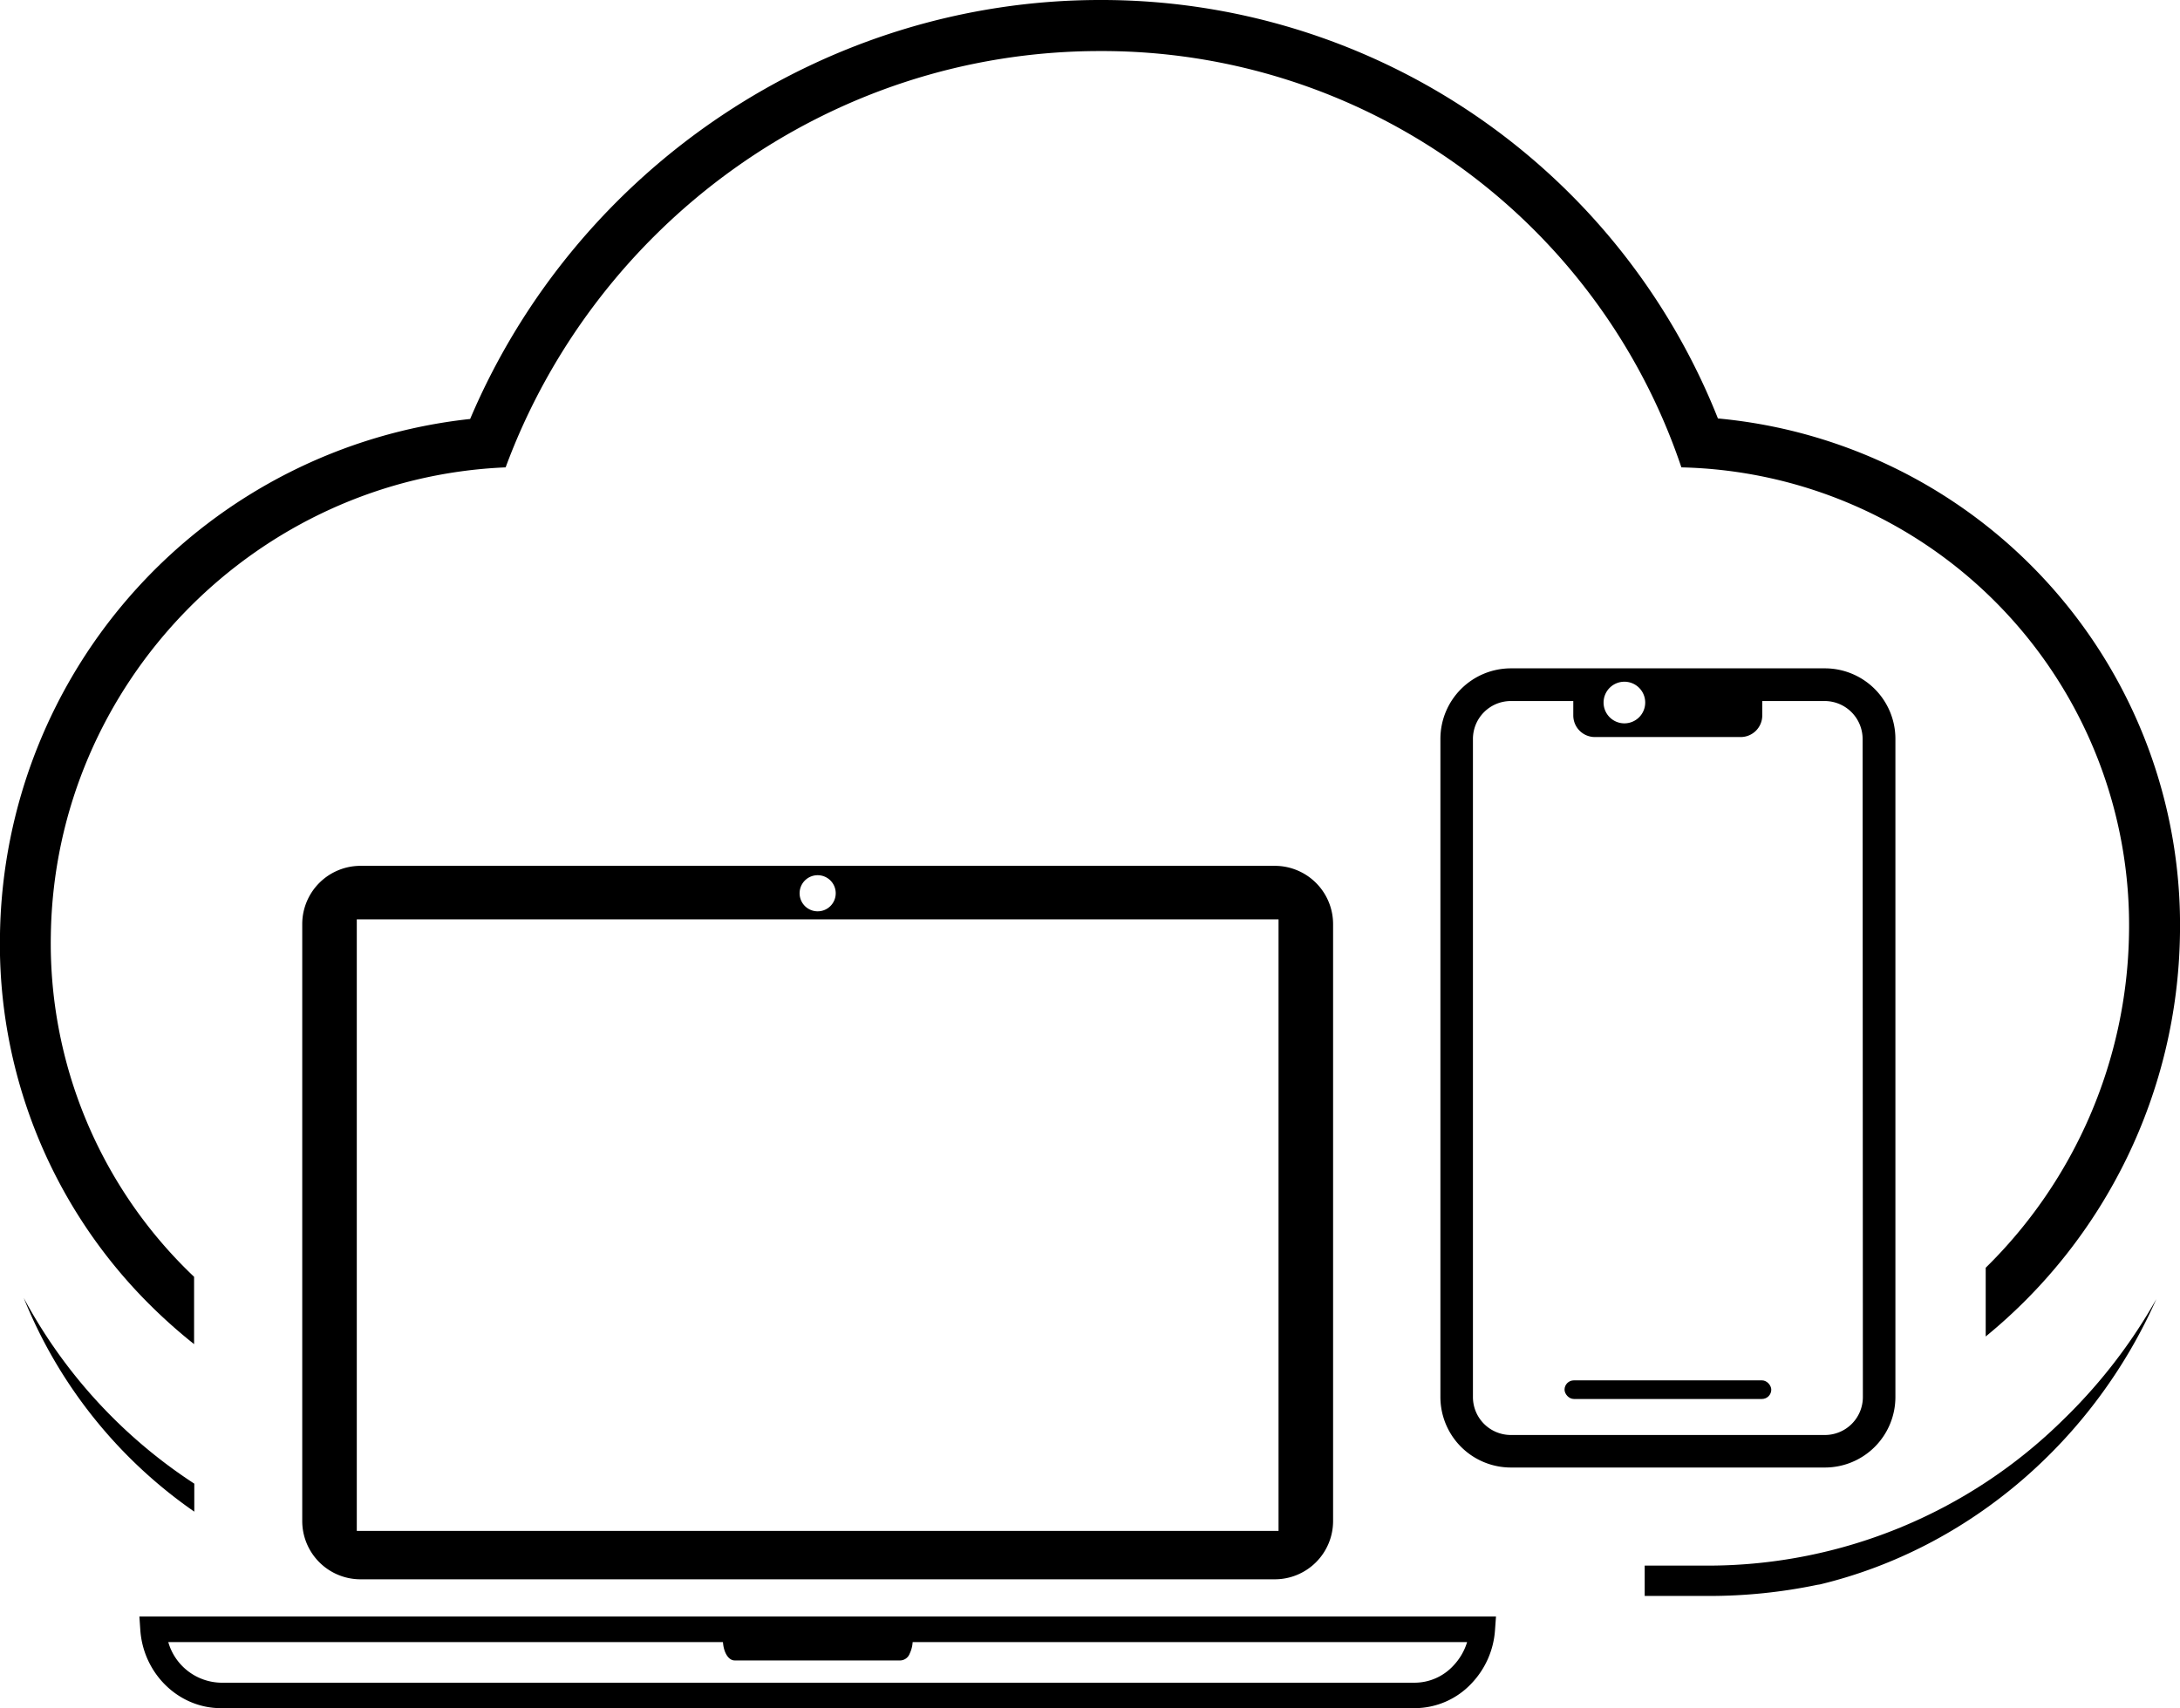 <svg xmlns="http://www.w3.org/2000/svg" viewBox="0 0 418.85 328.24"><defs><style>.cls-1{fill:#000;}</style></defs><g id="map"><path class="cls-1" d="M418.84,179.71a101.69,101.69,0,0,1-37.32,77.11V243.61a92,92,0,0,0,27.53-64.06,88,88,0,0,0-86-89.74,117.46,117.46,0,0,0-111.7-80c-52.2,0-97,33.44-114.2,80-47.84,2-86.6,41.44-87.38,89.74a88.28,88.28,0,0,0,27.52,65.8v12.94a102.88,102.88,0,0,1-9.17-8.24A97.7,97.7,0,0,1,0,179.4,101.21,101.21,0,0,1,90.33,80.51C110.87,32.11,158.73,0,211.38,0A127.42,127.42,0,0,1,330.07,80.41a97.77,97.77,0,0,1,88.77,99.3Z"/><path class="cls-1" d="M414.3,249.64c-11.88,26.83-35.61,47.84-64.66,54.83l-.47.07a101.63,101.63,0,0,1-20.8,2.14H316v-5.83h12.37a97.24,97.24,0,0,0,68-28A102,102,0,0,0,414.3,249.64Z"/><path class="cls-1" d="M37.33,285.1v5.38A91.55,91.55,0,0,1,4.56,249.41,97.63,97.63,0,0,0,37.33,285.1Z"/><path class="cls-1" d="M350.64,128.43H290.28A13.55,13.55,0,0,0,276.75,142V268.42A13.55,13.55,0,0,0,290.28,282h60.36a13.55,13.55,0,0,0,13.53-13.54V142A13.55,13.55,0,0,0,350.64,128.43ZM312.05,131a4,4,0,1,1-3.95,3.95A4,4,0,0,1,312.05,131Zm45.87,137.47a7.29,7.29,0,0,1-7.28,7.28H290.28a7.29,7.29,0,0,1-7.28-7.28V142a7.29,7.29,0,0,1,7.28-7.29h12v2.78a4.15,4.15,0,0,0,4.15,4.14h28a4.15,4.15,0,0,0,4.16-4.14v-2.78h12a7.3,7.3,0,0,1,7.28,7.29Z"/><rect class="cls-1" x="300.6" y="265.25" width="39.72" height="3.58" rx="1.79"/><path class="cls-1" d="M271.77,328.24H42.43c-8.08,0-14.88-6.58-15.47-15l-.18-2.61H287.43l-.19,2.61a16.46,16.46,0,0,1-4.46,10.19A15,15,0,0,1,271.77,328.24ZM32.33,315.54a10.76,10.76,0,0,0,10.1,7.81H271.77a10.15,10.15,0,0,0,7.46-3.27,11.32,11.32,0,0,0,2.65-4.54Z"/><path class="cls-1" d="M174.85,315.27a5.76,5.76,0,0,1-.52,2.28c-.33.65-.79,1.06-1.29,1.06H141.16c-.95,0-1.74-1.48-1.81-3.34Z"/><path class="cls-1" d="M173,319.07H141.16c-1.23,0-2.19-1.59-2.27-3.78l0-.49h36.47l0,.49a6,6,0,0,1-.58,2.47A2,2,0,0,1,173,319.07Zm-33.18-3.33c.16,1.43.78,2.4,1.3,2.4H173c.3,0,.61-.29.87-.8a4.93,4.93,0,0,0,.44-1.6Z"/><path class="cls-1" d="M244.94,166.38H69.26a11.2,11.2,0,0,0-11.19,11.19V292.29a11.2,11.2,0,0,0,11.19,11.19H244.94a11.2,11.2,0,0,0,11.19-11.19V177.57A11.2,11.2,0,0,0,244.94,166.38Zm-87.84,1.8a3.47,3.47,0,1,1-3.47,3.47A3.47,3.47,0,0,1,157.1,168.18Zm88.55,126H68.55V176.66h177.1Z"/></g></svg>